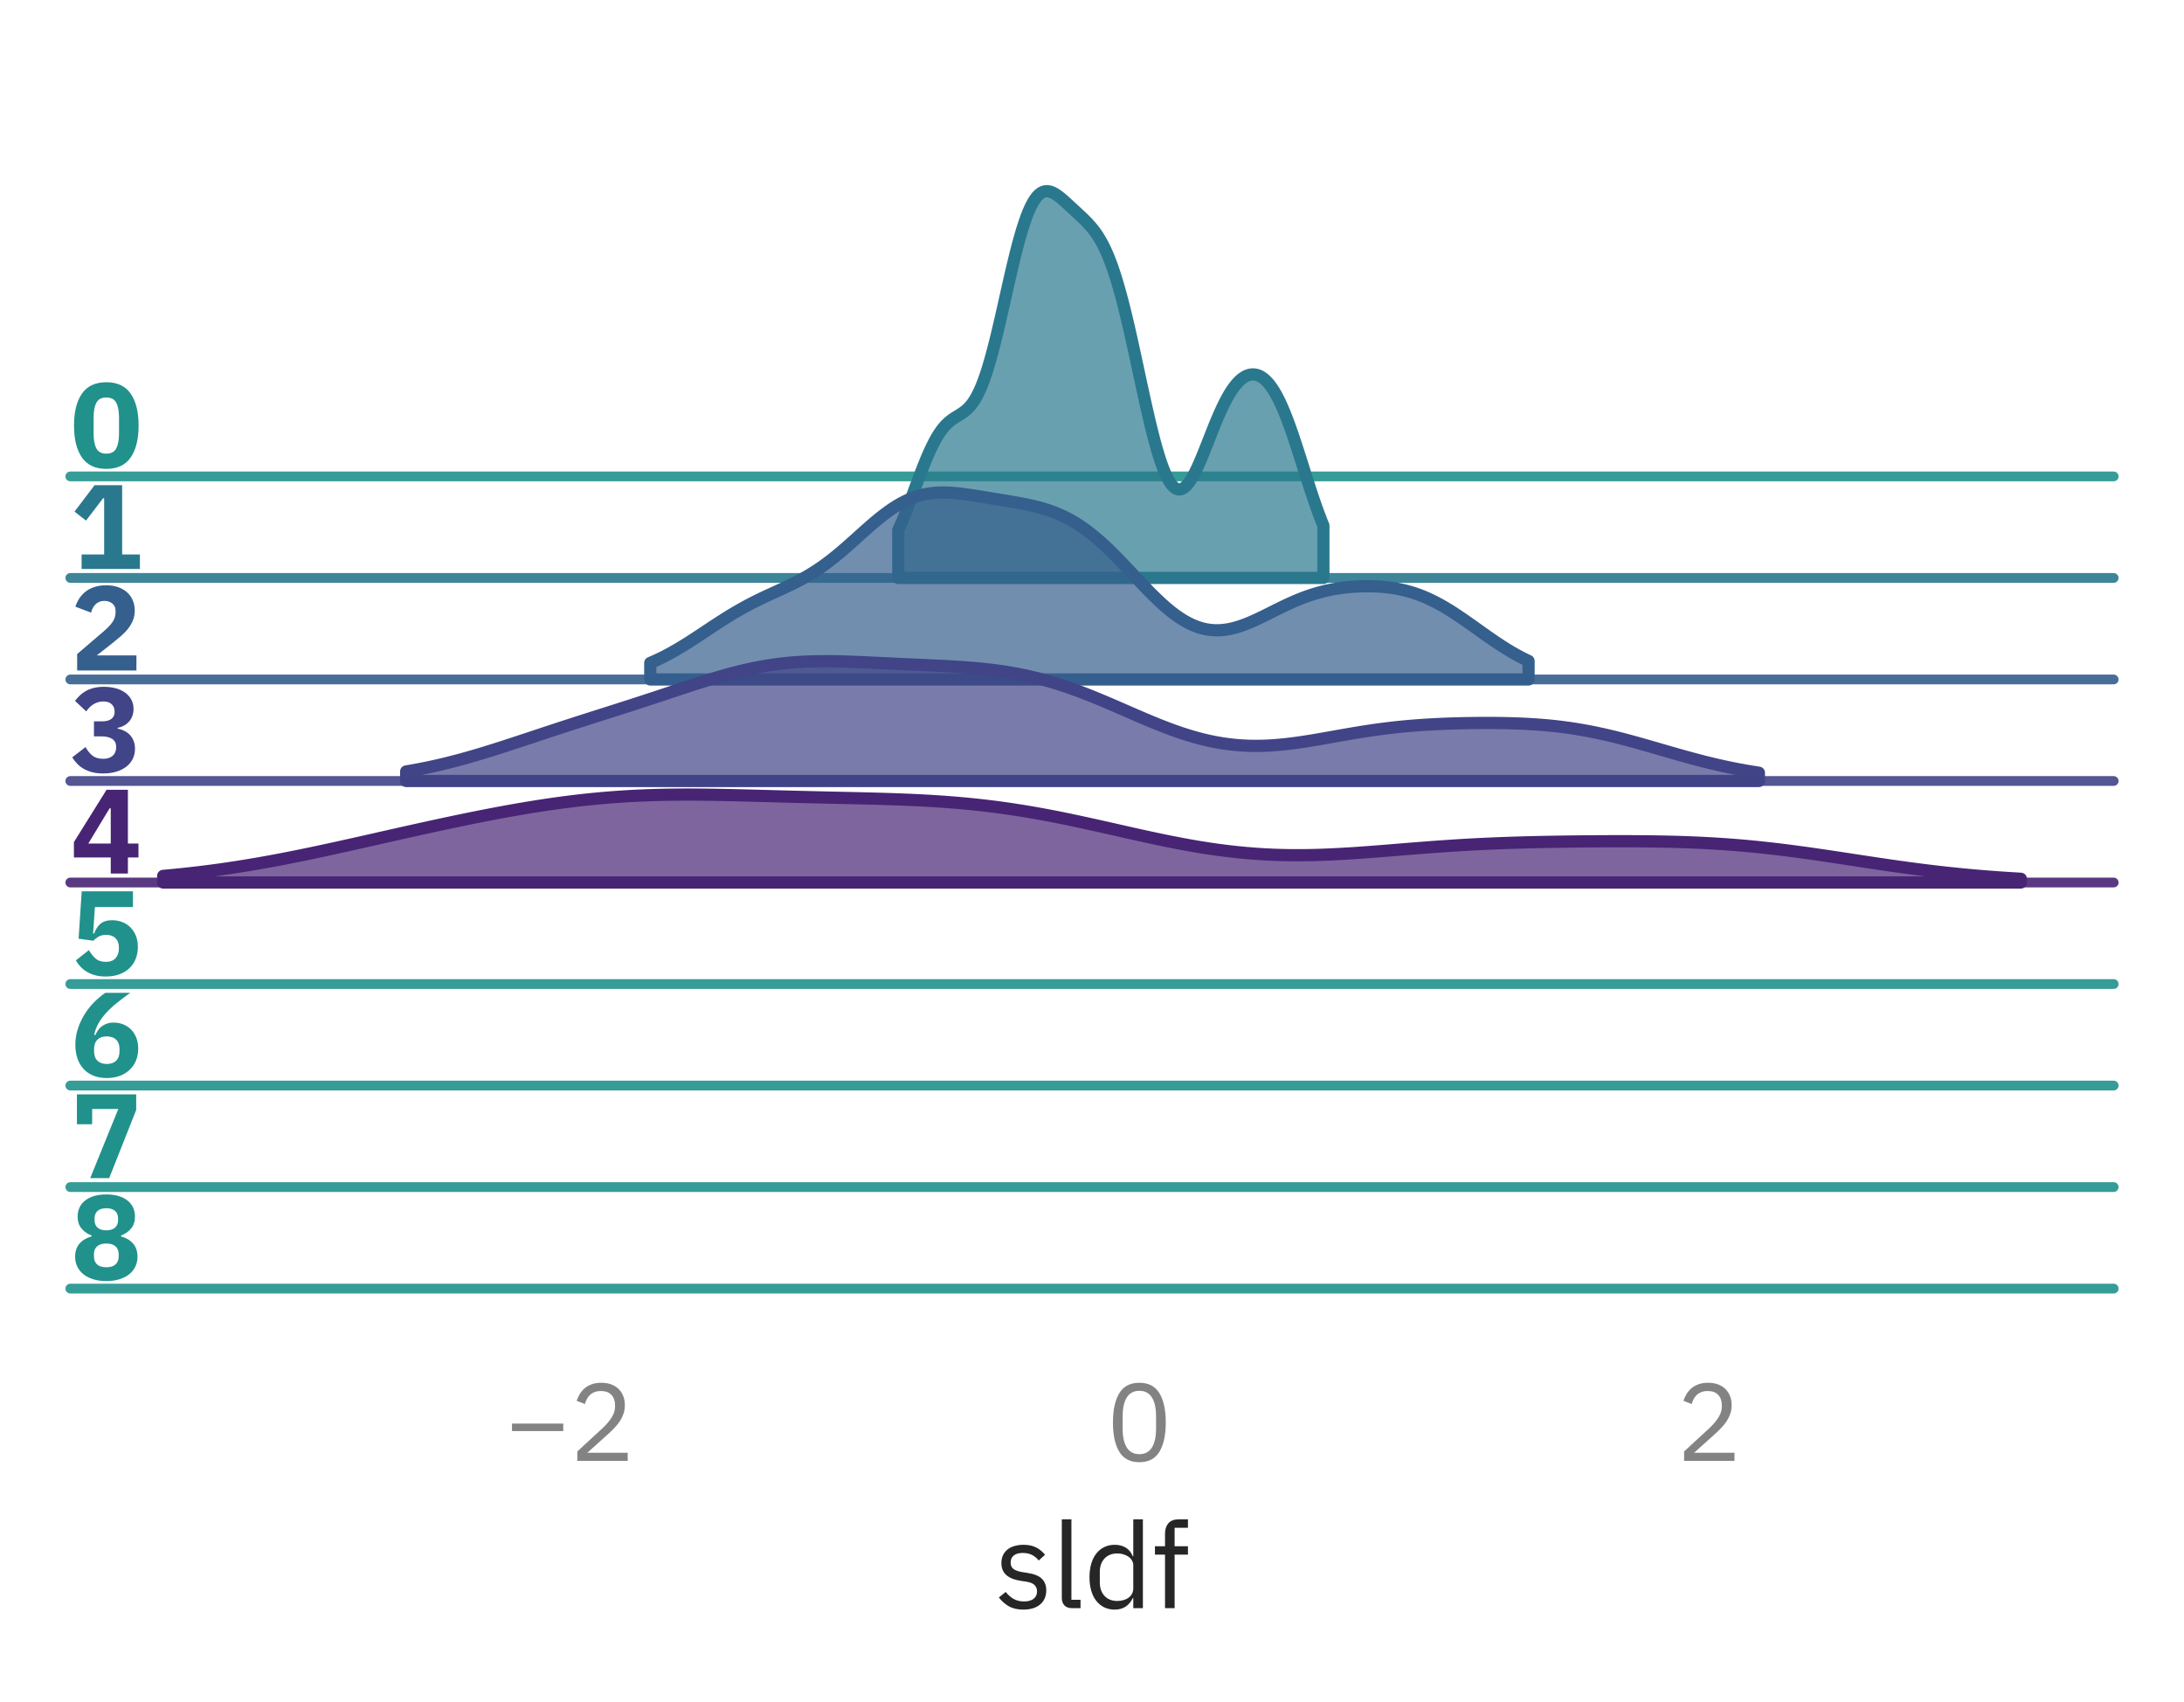 <?xml version="1.0" encoding="utf-8" standalone="no"?>
<!DOCTYPE svg PUBLIC "-//W3C//DTD SVG 1.1//EN"
  "http://www.w3.org/Graphics/SVG/1.1/DTD/svg11.dtd">
<svg xmlns:xlink="http://www.w3.org/1999/xlink" width="223.65pt" height="174.26pt" viewBox="0 0 223.65 174.26" xmlns="http://www.w3.org/2000/svg" version="1.1">
 <defs>
  <style type="text/css">*{stroke-linejoin: round; stroke-linecap: butt}</style>
 </defs>
 <g id="figure_1">
  <g id="patch_1">
   <path d="M 0 174.26 
L 223.65 174.26 
L 223.65 0 
L 0 0 
L 0 174.26 
z
" style="fill: none"/>
  </g>
  <g id="axes_1">
   <g id="patch_2">
    <path d="M 7.2 48.78 
L 216.45 48.78 
L 216.45 7.2 
L 7.2 7.2 
L 7.2 48.78 
z
" style="fill: none"/>
   </g>
   <g id="matplotlib.axis_1">
    <g id="xtick_1"/>
    <g id="xtick_2"/>
    <g id="xtick_3"/>
   </g>
   <g id="matplotlib.axis_2"/>
   <g id="line2d_1">
    <path d="M 7.2 48.78 
L 216.45 48.78 
" style="fill: none; stroke: #21918c; stroke-opacity: 0.9; stroke-linecap: round"/>
   </g>
   <g id="text_1">
    <!-- 0 -->
    <g style="fill: #21918c" transform="translate(7.2 47.862) scale(0.12 -0.12)">
     <defs>
      <path id="IBMPlexSans-Bold-30" d="M 1920 -77 
Q 1043 -77 620 531 
Q 198 1139 198 2234 
Q 198 3328 620 3936 
Q 1043 4544 1920 4544 
Q 2797 4544 3219 3936 
Q 3642 3328 3642 2234 
Q 3642 1139 3219 531 
Q 2797 -77 1920 -77 
z
M 1920 736 
Q 2304 736 2451 1017 
Q 2598 1299 2598 1811 
L 2598 2656 
Q 2598 3168 2451 3449 
Q 2304 3731 1920 3731 
Q 1536 3731 1389 3449 
Q 1242 3168 1242 2656 
L 1242 1811 
Q 1242 1299 1389 1017 
Q 1536 736 1920 736 
z
" transform="scale(0.016)"/>
     </defs>
     <use xlink:href="#IBMPlexSans-Bold-30"/>
    </g>
   </g>
  </g>
  <g id="axes_2">
   <g id="patch_3">
    <path d="M 7.2 59.175 
L 216.45 59.175 
L 216.45 17.595 
L 7.2 17.595 
L 7.2 59.175 
z
" style="fill: none"/>
   </g>
   <g id="matplotlib.axis_3">
    <g id="xtick_4"/>
    <g id="xtick_5"/>
    <g id="xtick_6"/>
   </g>
   <g id="matplotlib.axis_4"/>
   <g id="FillBetweenPolyCollection_1">
    <defs>
     <path id="mcac6cc01c8" d="M 91.987 -119.976 
L 91.987 -115.085 
L 92.205 -115.085 
L 92.424 -115.085 
L 92.643 -115.085 
L 92.862 -115.085 
L 93.08 -115.085 
L 93.299 -115.085 
L 93.518 -115.085 
L 93.737 -115.085 
L 93.955 -115.085 
L 94.174 -115.085 
L 94.393 -115.085 
L 94.612 -115.085 
L 94.83 -115.085 
L 95.049 -115.085 
L 95.268 -115.085 
L 95.487 -115.085 
L 95.706 -115.085 
L 95.924 -115.085 
L 96.143 -115.085 
L 96.362 -115.085 
L 96.581 -115.085 
L 96.799 -115.085 
L 97.018 -115.085 
L 97.237 -115.085 
L 97.456 -115.085 
L 97.674 -115.085 
L 97.893 -115.085 
L 98.112 -115.085 
L 98.331 -115.085 
L 98.549 -115.085 
L 98.768 -115.085 
L 98.987 -115.085 
L 99.206 -115.085 
L 99.424 -115.085 
L 99.643 -115.085 
L 99.862 -115.085 
L 100.081 -115.085 
L 100.3 -115.085 
L 100.518 -115.085 
L 100.737 -115.085 
L 100.956 -115.085 
L 101.175 -115.085 
L 101.393 -115.085 
L 101.612 -115.085 
L 101.831 -115.085 
L 102.05 -115.085 
L 102.268 -115.085 
L 102.487 -115.085 
L 102.706 -115.085 
L 102.925 -115.085 
L 103.143 -115.085 
L 103.362 -115.085 
L 103.581 -115.085 
L 103.8 -115.085 
L 104.018 -115.085 
L 104.237 -115.085 
L 104.456 -115.085 
L 104.675 -115.085 
L 104.894 -115.085 
L 105.112 -115.085 
L 105.331 -115.085 
L 105.55 -115.085 
L 105.769 -115.085 
L 105.987 -115.085 
L 106.206 -115.085 
L 106.425 -115.085 
L 106.644 -115.085 
L 106.862 -115.085 
L 107.081 -115.085 
L 107.3 -115.085 
L 107.519 -115.085 
L 107.737 -115.085 
L 107.956 -115.085 
L 108.175 -115.085 
L 108.394 -115.085 
L 108.612 -115.085 
L 108.831 -115.085 
L 109.05 -115.085 
L 109.269 -115.085 
L 109.488 -115.085 
L 109.706 -115.085 
L 109.925 -115.085 
L 110.144 -115.085 
L 110.363 -115.085 
L 110.581 -115.085 
L 110.8 -115.085 
L 111.019 -115.085 
L 111.238 -115.085 
L 111.456 -115.085 
L 111.675 -115.085 
L 111.894 -115.085 
L 112.113 -115.085 
L 112.331 -115.085 
L 112.55 -115.085 
L 112.769 -115.085 
L 112.988 -115.085 
L 113.206 -115.085 
L 113.425 -115.085 
L 113.644 -115.085 
L 113.863 -115.085 
L 114.081 -115.085 
L 114.3 -115.085 
L 114.519 -115.085 
L 114.738 -115.085 
L 114.957 -115.085 
L 115.175 -115.085 
L 115.394 -115.085 
L 115.613 -115.085 
L 115.832 -115.085 
L 116.05 -115.085 
L 116.269 -115.085 
L 116.488 -115.085 
L 116.707 -115.085 
L 116.925 -115.085 
L 117.144 -115.085 
L 117.363 -115.085 
L 117.582 -115.085 
L 117.8 -115.085 
L 118.019 -115.085 
L 118.238 -115.085 
L 118.457 -115.085 
L 118.675 -115.085 
L 118.894 -115.085 
L 119.113 -115.085 
L 119.332 -115.085 
L 119.551 -115.085 
L 119.769 -115.085 
L 119.988 -115.085 
L 120.207 -115.085 
L 120.426 -115.085 
L 120.644 -115.085 
L 120.863 -115.085 
L 121.082 -115.085 
L 121.301 -115.085 
L 121.519 -115.085 
L 121.738 -115.085 
L 121.957 -115.085 
L 122.176 -115.085 
L 122.394 -115.085 
L 122.613 -115.085 
L 122.832 -115.085 
L 123.051 -115.085 
L 123.269 -115.085 
L 123.488 -115.085 
L 123.707 -115.085 
L 123.926 -115.085 
L 124.145 -115.085 
L 124.363 -115.085 
L 124.582 -115.085 
L 124.801 -115.085 
L 125.02 -115.085 
L 125.238 -115.085 
L 125.457 -115.085 
L 125.676 -115.085 
L 125.895 -115.085 
L 126.113 -115.085 
L 126.332 -115.085 
L 126.551 -115.085 
L 126.77 -115.085 
L 126.988 -115.085 
L 127.207 -115.085 
L 127.426 -115.085 
L 127.645 -115.085 
L 127.863 -115.085 
L 128.082 -115.085 
L 128.301 -115.085 
L 128.52 -115.085 
L 128.739 -115.085 
L 128.957 -115.085 
L 129.176 -115.085 
L 129.395 -115.085 
L 129.614 -115.085 
L 129.832 -115.085 
L 130.051 -115.085 
L 130.27 -115.085 
L 130.489 -115.085 
L 130.707 -115.085 
L 130.926 -115.085 
L 131.145 -115.085 
L 131.364 -115.085 
L 131.582 -115.085 
L 131.801 -115.085 
L 132.02 -115.085 
L 132.239 -115.085 
L 132.457 -115.085 
L 132.676 -115.085 
L 132.895 -115.085 
L 133.114 -115.085 
L 133.333 -115.085 
L 133.551 -115.085 
L 133.77 -115.085 
L 133.989 -115.085 
L 134.208 -115.085 
L 134.426 -115.085 
L 134.645 -115.085 
L 134.864 -115.085 
L 135.083 -115.085 
L 135.301 -115.085 
L 135.52 -115.085 
L 135.52 -120.439 
L 135.52 -120.439 
L 135.301 -120.983 
L 135.083 -121.554 
L 134.864 -122.152 
L 134.645 -122.773 
L 134.426 -123.416 
L 134.208 -124.076 
L 133.989 -124.75 
L 133.77 -125.435 
L 133.551 -126.125 
L 133.333 -126.818 
L 133.114 -127.508 
L 132.895 -128.191 
L 132.676 -128.863 
L 132.457 -129.519 
L 132.239 -130.156 
L 132.02 -130.77 
L 131.801 -131.356 
L 131.582 -131.914 
L 131.364 -132.439 
L 131.145 -132.93 
L 130.926 -133.385 
L 130.707 -133.802 
L 130.489 -134.182 
L 130.27 -134.523 
L 130.051 -134.826 
L 129.832 -135.09 
L 129.614 -135.317 
L 129.395 -135.507 
L 129.176 -135.66 
L 128.957 -135.778 
L 128.739 -135.861 
L 128.52 -135.911 
L 128.301 -135.926 
L 128.082 -135.908 
L 127.863 -135.858 
L 127.645 -135.775 
L 127.426 -135.659 
L 127.207 -135.511 
L 126.988 -135.329 
L 126.77 -135.114 
L 126.551 -134.866 
L 126.332 -134.584 
L 126.113 -134.269 
L 125.895 -133.922 
L 125.676 -133.542 
L 125.457 -133.131 
L 125.238 -132.691 
L 125.02 -132.224 
L 124.801 -131.732 
L 124.582 -131.219 
L 124.363 -130.687 
L 124.145 -130.143 
L 123.926 -129.589 
L 123.707 -129.031 
L 123.488 -128.476 
L 123.269 -127.928 
L 123.051 -127.393 
L 122.832 -126.879 
L 122.613 -126.391 
L 122.394 -125.936 
L 122.176 -125.519 
L 121.957 -125.148 
L 121.738 -124.827 
L 121.519 -124.562 
L 121.301 -124.358 
L 121.082 -124.219 
L 120.863 -124.149 
L 120.644 -124.152 
L 120.426 -124.229 
L 120.207 -124.382 
L 119.988 -124.612 
L 119.769 -124.92 
L 119.551 -125.305 
L 119.332 -125.765 
L 119.113 -126.299 
L 118.894 -126.903 
L 118.675 -127.573 
L 118.457 -128.306 
L 118.238 -129.096 
L 118.019 -129.938 
L 117.8 -130.826 
L 117.582 -131.753 
L 117.363 -132.712 
L 117.144 -133.697 
L 116.925 -134.7 
L 116.707 -135.713 
L 116.488 -136.73 
L 116.269 -137.744 
L 116.05 -138.747 
L 115.832 -139.733 
L 115.613 -140.697 
L 115.394 -141.631 
L 115.175 -142.532 
L 114.957 -143.396 
L 114.738 -144.218 
L 114.519 -144.995 
L 114.3 -145.726 
L 114.081 -146.41 
L 113.863 -147.045 
L 113.644 -147.632 
L 113.425 -148.172 
L 113.206 -148.667 
L 112.988 -149.119 
L 112.769 -149.53 
L 112.55 -149.903 
L 112.331 -150.243 
L 112.113 -150.553 
L 111.894 -150.837 
L 111.675 -151.099 
L 111.456 -151.343 
L 111.238 -151.573 
L 111.019 -151.791 
L 110.8 -152.002 
L 110.581 -152.208 
L 110.363 -152.411 
L 110.144 -152.614 
L 109.925 -152.816 
L 109.706 -153.018 
L 109.488 -153.22 
L 109.269 -153.422 
L 109.05 -153.62 
L 108.831 -153.813 
L 108.612 -153.997 
L 108.394 -154.169 
L 108.175 -154.325 
L 107.956 -154.459 
L 107.737 -154.568 
L 107.519 -154.645 
L 107.3 -154.685 
L 107.081 -154.683 
L 106.862 -154.633 
L 106.644 -154.532 
L 106.425 -154.373 
L 106.206 -154.153 
L 105.987 -153.87 
L 105.769 -153.52 
L 105.55 -153.102 
L 105.331 -152.615 
L 105.112 -152.061 
L 104.894 -151.44 
L 104.675 -150.756 
L 104.456 -150.013 
L 104.237 -149.214 
L 104.018 -148.368 
L 103.8 -147.479 
L 103.581 -146.556 
L 103.362 -145.607 
L 103.143 -144.641 
L 102.925 -143.667 
L 102.706 -142.693 
L 102.487 -141.73 
L 102.268 -140.786 
L 102.05 -139.869 
L 101.831 -138.987 
L 101.612 -138.146 
L 101.393 -137.354 
L 101.175 -136.614 
L 100.956 -135.93 
L 100.737 -135.305 
L 100.518 -134.741 
L 100.3 -134.236 
L 100.081 -133.79 
L 99.862 -133.4 
L 99.643 -133.063 
L 99.424 -132.773 
L 99.206 -132.527 
L 98.987 -132.316 
L 98.768 -132.136 
L 98.549 -131.978 
L 98.331 -131.835 
L 98.112 -131.7 
L 97.893 -131.567 
L 97.674 -131.427 
L 97.456 -131.274 
L 97.237 -131.104 
L 97.018 -130.91 
L 96.799 -130.689 
L 96.581 -130.437 
L 96.362 -130.151 
L 96.143 -129.831 
L 95.924 -129.475 
L 95.706 -129.083 
L 95.487 -128.658 
L 95.268 -128.199 
L 95.049 -127.711 
L 94.83 -127.197 
L 94.612 -126.659 
L 94.393 -126.103 
L 94.174 -125.532 
L 93.955 -124.951 
L 93.737 -124.365 
L 93.518 -123.778 
L 93.299 -123.194 
L 93.08 -122.618 
L 92.862 -122.054 
L 92.643 -121.504 
L 92.424 -120.973 
L 92.205 -120.463 
L 91.987 -119.976 
z
" style="stroke: #2a788e; stroke-width: 1.25"/>
    </defs>
    <g>
     <use xlink:href="#mcac6cc01c8" x="0" y="174.26" style="fill: #2a788e; fill-opacity: 0.7; stroke: #2a788e; stroke-width: 1.25"/>
    </g>
   </g>
   <g id="line2d_2">
    <path d="M 7.2 59.175 
L 216.45 59.175 
" style="fill: none; stroke: #2a788e; stroke-opacity: 0.9; stroke-linecap: round"/>
   </g>
   <g id="text_2">
    <!-- 1 -->
    <g style="fill: #2a788e" transform="translate(7.2 58.257) scale(0.12 -0.12)">
     <defs>
      <path id="IBMPlexSans-Bold-31" d="M 602 0 
L 602 774 
L 1805 774 
L 1805 3770 
L 1747 3770 
L 838 2579 
L 224 3059 
L 1293 4467 
L 2765 4467 
L 2765 774 
L 3712 774 
L 3712 0 
L 602 0 
z
" transform="scale(0.016)"/>
     </defs>
     <use xlink:href="#IBMPlexSans-Bold-31"/>
    </g>
   </g>
  </g>
  <g id="axes_3">
   <g id="patch_4">
    <path d="M 7.2 69.57 
L 216.45 69.57 
L 216.45 27.99 
L 7.2 27.99 
L 7.2 69.57 
z
" style="fill: none"/>
   </g>
   <g id="matplotlib.axis_5">
    <g id="xtick_7"/>
    <g id="xtick_8"/>
    <g id="xtick_9"/>
   </g>
   <g id="matplotlib.axis_6"/>
   <g id="FillBetweenPolyCollection_2">
    <defs>
     <path id="ma1d6665d9a" d="M 66.59 -106.382 
L 66.59 -104.69 
L 67.042 -104.69 
L 67.494 -104.69 
L 67.946 -104.69 
L 68.398 -104.69 
L 68.85 -104.69 
L 69.302 -104.69 
L 69.754 -104.69 
L 70.206 -104.69 
L 70.658 -104.69 
L 71.11 -104.69 
L 71.562 -104.69 
L 72.014 -104.69 
L 72.465 -104.69 
L 72.917 -104.69 
L 73.369 -104.69 
L 73.821 -104.69 
L 74.273 -104.69 
L 74.725 -104.69 
L 75.177 -104.69 
L 75.629 -104.69 
L 76.081 -104.69 
L 76.533 -104.69 
L 76.985 -104.69 
L 77.437 -104.69 
L 77.889 -104.69 
L 78.341 -104.69 
L 78.793 -104.69 
L 79.245 -104.69 
L 79.697 -104.69 
L 80.149 -104.69 
L 80.601 -104.69 
L 81.053 -104.69 
L 81.505 -104.69 
L 81.957 -104.69 
L 82.409 -104.69 
L 82.861 -104.69 
L 83.312 -104.69 
L 83.764 -104.69 
L 84.216 -104.69 
L 84.668 -104.69 
L 85.12 -104.69 
L 85.572 -104.69 
L 86.024 -104.69 
L 86.476 -104.69 
L 86.928 -104.69 
L 87.38 -104.69 
L 87.832 -104.69 
L 88.284 -104.69 
L 88.736 -104.69 
L 89.188 -104.69 
L 89.64 -104.69 
L 90.092 -104.69 
L 90.544 -104.69 
L 90.996 -104.69 
L 91.448 -104.69 
L 91.9 -104.69 
L 92.352 -104.69 
L 92.804 -104.69 
L 93.256 -104.69 
L 93.707 -104.69 
L 94.159 -104.69 
L 94.611 -104.69 
L 95.063 -104.69 
L 95.515 -104.69 
L 95.967 -104.69 
L 96.419 -104.69 
L 96.871 -104.69 
L 97.323 -104.69 
L 97.775 -104.69 
L 98.227 -104.69 
L 98.679 -104.69 
L 99.131 -104.69 
L 99.583 -104.69 
L 100.035 -104.69 
L 100.487 -104.69 
L 100.939 -104.69 
L 101.391 -104.69 
L 101.843 -104.69 
L 102.295 -104.69 
L 102.747 -104.69 
L 103.199 -104.69 
L 103.651 -104.69 
L 104.102 -104.69 
L 104.554 -104.69 
L 105.006 -104.69 
L 105.458 -104.69 
L 105.91 -104.69 
L 106.362 -104.69 
L 106.814 -104.69 
L 107.266 -104.69 
L 107.718 -104.69 
L 108.17 -104.69 
L 108.622 -104.69 
L 109.074 -104.69 
L 109.526 -104.69 
L 109.978 -104.69 
L 110.43 -104.69 
L 110.882 -104.69 
L 111.334 -104.69 
L 111.786 -104.69 
L 112.238 -104.69 
L 112.69 -104.69 
L 113.142 -104.69 
L 113.594 -104.69 
L 114.046 -104.69 
L 114.498 -104.69 
L 114.949 -104.69 
L 115.401 -104.69 
L 115.853 -104.69 
L 116.305 -104.69 
L 116.757 -104.69 
L 117.209 -104.69 
L 117.661 -104.69 
L 118.113 -104.69 
L 118.565 -104.69 
L 119.017 -104.69 
L 119.469 -104.69 
L 119.921 -104.69 
L 120.373 -104.69 
L 120.825 -104.69 
L 121.277 -104.69 
L 121.729 -104.69 
L 122.181 -104.69 
L 122.633 -104.69 
L 123.085 -104.69 
L 123.537 -104.69 
L 123.989 -104.69 
L 124.441 -104.69 
L 124.893 -104.69 
L 125.344 -104.69 
L 125.796 -104.69 
L 126.248 -104.69 
L 126.7 -104.69 
L 127.152 -104.69 
L 127.604 -104.69 
L 128.056 -104.69 
L 128.508 -104.69 
L 128.96 -104.69 
L 129.412 -104.69 
L 129.864 -104.69 
L 130.316 -104.69 
L 130.768 -104.69 
L 131.22 -104.69 
L 131.672 -104.69 
L 132.124 -104.69 
L 132.576 -104.69 
L 133.028 -104.69 
L 133.48 -104.69 
L 133.932 -104.69 
L 134.384 -104.69 
L 134.836 -104.69 
L 135.288 -104.69 
L 135.74 -104.69 
L 136.191 -104.69 
L 136.643 -104.69 
L 137.095 -104.69 
L 137.547 -104.69 
L 137.999 -104.69 
L 138.451 -104.69 
L 138.903 -104.69 
L 139.355 -104.69 
L 139.807 -104.69 
L 140.259 -104.69 
L 140.711 -104.69 
L 141.163 -104.69 
L 141.615 -104.69 
L 142.067 -104.69 
L 142.519 -104.69 
L 142.971 -104.69 
L 143.423 -104.69 
L 143.875 -104.69 
L 144.327 -104.69 
L 144.779 -104.69 
L 145.231 -104.69 
L 145.683 -104.69 
L 146.135 -104.69 
L 146.586 -104.69 
L 147.038 -104.69 
L 147.49 -104.69 
L 147.942 -104.69 
L 148.394 -104.69 
L 148.846 -104.69 
L 149.298 -104.69 
L 149.75 -104.69 
L 150.202 -104.69 
L 150.654 -104.69 
L 151.106 -104.69 
L 151.558 -104.69 
L 152.01 -104.69 
L 152.462 -104.69 
L 152.914 -104.69 
L 153.366 -104.69 
L 153.818 -104.69 
L 154.27 -104.69 
L 154.722 -104.69 
L 155.174 -104.69 
L 155.626 -104.69 
L 156.078 -104.69 
L 156.53 -104.69 
L 156.53 -106.582 
L 156.53 -106.582 
L 156.078 -106.8 
L 155.626 -107.032 
L 155.174 -107.279 
L 154.722 -107.539 
L 154.27 -107.812 
L 153.818 -108.097 
L 153.366 -108.393 
L 152.914 -108.698 
L 152.462 -109.01 
L 152.01 -109.327 
L 151.558 -109.648 
L 151.106 -109.97 
L 150.654 -110.292 
L 150.202 -110.61 
L 149.75 -110.924 
L 149.298 -111.23 
L 148.846 -111.527 
L 148.394 -111.813 
L 147.942 -112.086 
L 147.49 -112.345 
L 147.038 -112.588 
L 146.586 -112.814 
L 146.135 -113.024 
L 145.683 -113.215 
L 145.231 -113.388 
L 144.779 -113.544 
L 144.327 -113.681 
L 143.875 -113.802 
L 143.423 -113.906 
L 142.971 -113.994 
L 142.519 -114.067 
L 142.067 -114.126 
L 141.615 -114.172 
L 141.163 -114.205 
L 140.711 -114.227 
L 140.259 -114.237 
L 139.807 -114.237 
L 139.355 -114.227 
L 138.903 -114.206 
L 138.451 -114.176 
L 137.999 -114.135 
L 137.547 -114.083 
L 137.095 -114.021 
L 136.643 -113.947 
L 136.191 -113.861 
L 135.74 -113.762 
L 135.288 -113.651 
L 134.836 -113.526 
L 134.384 -113.388 
L 133.932 -113.237 
L 133.48 -113.072 
L 133.028 -112.895 
L 132.576 -112.706 
L 132.124 -112.506 
L 131.672 -112.297 
L 131.22 -112.08 
L 130.768 -111.858 
L 130.316 -111.632 
L 129.864 -111.406 
L 129.412 -111.182 
L 128.96 -110.963 
L 128.508 -110.752 
L 128.056 -110.553 
L 127.604 -110.368 
L 127.152 -110.201 
L 126.7 -110.054 
L 126.248 -109.931 
L 125.796 -109.835 
L 125.344 -109.767 
L 124.893 -109.73 
L 124.441 -109.727 
L 123.989 -109.757 
L 123.537 -109.824 
L 123.085 -109.927 
L 122.633 -110.066 
L 122.181 -110.243 
L 121.729 -110.455 
L 121.277 -110.703 
L 120.825 -110.985 
L 120.373 -111.299 
L 119.921 -111.643 
L 119.469 -112.015 
L 119.017 -112.412 
L 118.565 -112.832 
L 118.113 -113.27 
L 117.661 -113.724 
L 117.209 -114.191 
L 116.757 -114.667 
L 116.305 -115.148 
L 115.853 -115.631 
L 115.401 -116.112 
L 114.949 -116.589 
L 114.498 -117.058 
L 114.046 -117.516 
L 113.594 -117.961 
L 113.142 -118.39 
L 112.69 -118.802 
L 112.238 -119.193 
L 111.786 -119.565 
L 111.334 -119.914 
L 110.882 -120.24 
L 110.43 -120.543 
L 109.978 -120.824 
L 109.526 -121.081 
L 109.074 -121.316 
L 108.622 -121.529 
L 108.17 -121.723 
L 107.718 -121.897 
L 107.266 -122.053 
L 106.814 -122.194 
L 106.362 -122.32 
L 105.91 -122.434 
L 105.458 -122.538 
L 105.006 -122.632 
L 104.554 -122.72 
L 104.102 -122.802 
L 103.651 -122.881 
L 103.199 -122.957 
L 102.747 -123.032 
L 102.295 -123.106 
L 101.843 -123.18 
L 101.391 -123.254 
L 100.939 -123.328 
L 100.487 -123.402 
L 100.035 -123.476 
L 99.583 -123.547 
L 99.131 -123.614 
L 98.679 -123.676 
L 98.227 -123.732 
L 97.775 -123.777 
L 97.323 -123.811 
L 96.871 -123.831 
L 96.419 -123.834 
L 95.967 -123.818 
L 95.515 -123.781 
L 95.063 -123.72 
L 94.611 -123.633 
L 94.159 -123.52 
L 93.707 -123.378 
L 93.256 -123.207 
L 92.804 -123.006 
L 92.352 -122.777 
L 91.9 -122.519 
L 91.448 -122.234 
L 90.996 -121.923 
L 90.544 -121.59 
L 90.092 -121.236 
L 89.64 -120.864 
L 89.188 -120.478 
L 88.736 -120.082 
L 88.284 -119.679 
L 87.832 -119.272 
L 87.38 -118.866 
L 86.928 -118.463 
L 86.476 -118.067 
L 86.024 -117.681 
L 85.572 -117.307 
L 85.12 -116.947 
L 84.668 -116.602 
L 84.216 -116.274 
L 83.764 -115.963 
L 83.312 -115.67 
L 82.861 -115.392 
L 82.409 -115.13 
L 81.957 -114.882 
L 81.505 -114.647 
L 81.053 -114.422 
L 80.601 -114.205 
L 80.149 -113.994 
L 79.697 -113.787 
L 79.245 -113.581 
L 78.793 -113.374 
L 78.341 -113.164 
L 77.889 -112.949 
L 77.437 -112.728 
L 76.985 -112.5 
L 76.533 -112.262 
L 76.081 -112.016 
L 75.629 -111.761 
L 75.177 -111.497 
L 74.725 -111.224 
L 74.273 -110.943 
L 73.821 -110.655 
L 73.369 -110.363 
L 72.917 -110.066 
L 72.465 -109.767 
L 72.014 -109.467 
L 71.562 -109.168 
L 71.11 -108.872 
L 70.658 -108.58 
L 70.206 -108.295 
L 69.754 -108.017 
L 69.302 -107.749 
L 68.85 -107.49 
L 68.398 -107.243 
L 67.946 -107.008 
L 67.494 -106.786 
L 67.042 -106.578 
L 66.59 -106.382 
z
" style="stroke: #355f8d; stroke-width: 1.25"/>
    </defs>
    <g>
     <use xlink:href="#ma1d6665d9a" x="0" y="174.26" style="fill: #355f8d; fill-opacity: 0.7; stroke: #355f8d; stroke-width: 1.25"/>
    </g>
   </g>
   <g id="line2d_3">
    <path d="M 7.2 69.57 
L 216.45 69.57 
" style="fill: none; stroke: #355f8d; stroke-opacity: 0.9; stroke-linecap: round"/>
   </g>
   <g id="text_3">
    <!-- 2 -->
    <g style="fill: #355f8d" transform="translate(7.2 68.652) scale(0.12 -0.12)">
     <defs>
      <path id="IBMPlexSans-Bold-32" d="M 3526 0 
L 365 0 
L 365 877 
L 1741 2054 
Q 1926 2214 2054 2345 
Q 2182 2477 2262 2601 
Q 2342 2726 2377 2848 
Q 2413 2970 2413 3110 
L 2413 3200 
Q 2413 3328 2361 3424 
Q 2310 3520 2227 3584 
Q 2144 3648 2038 3680 
Q 1933 3712 1824 3712 
Q 1664 3712 1545 3661 
Q 1427 3610 1340 3523 
Q 1254 3437 1196 3325 
Q 1139 3213 1107 3085 
L 269 3405 
Q 346 3635 480 3843 
Q 614 4051 816 4208 
Q 1018 4365 1293 4454 
Q 1568 4544 1914 4544 
Q 2278 4544 2560 4441 
Q 2842 4339 3037 4160 
Q 3232 3981 3334 3734 
Q 3437 3488 3437 3200 
Q 3437 2912 3341 2675 
Q 3245 2438 3081 2230 
Q 2918 2022 2700 1836 
Q 2483 1651 2246 1459 
L 1414 806 
L 3526 806 
L 3526 0 
z
" transform="scale(0.016)"/>
     </defs>
     <use xlink:href="#IBMPlexSans-Bold-32"/>
    </g>
   </g>
  </g>
  <g id="axes_4">
   <g id="patch_5">
    <path d="M 7.2 79.965 
L 216.45 79.965 
L 216.45 38.385 
L 7.2 38.385 
L 7.2 79.965 
z
" style="fill: none"/>
   </g>
   <g id="matplotlib.axis_7">
    <g id="xtick_10"/>
    <g id="xtick_11"/>
    <g id="xtick_12"/>
   </g>
   <g id="matplotlib.axis_8"/>
   <g id="FillBetweenPolyCollection_3">
    <defs>
     <path id="m0b0105d6aa" d="M 41.595 -95.27 
L 41.595 -94.295 
L 42.291 -94.295 
L 42.987 -94.295 
L 43.683 -94.295 
L 44.38 -94.295 
L 45.076 -94.295 
L 45.772 -94.295 
L 46.468 -94.295 
L 47.164 -94.295 
L 47.86 -94.295 
L 48.556 -94.295 
L 49.252 -94.295 
L 49.948 -94.295 
L 50.644 -94.295 
L 51.34 -94.295 
L 52.036 -94.295 
L 52.733 -94.295 
L 53.429 -94.295 
L 54.125 -94.295 
L 54.821 -94.295 
L 55.517 -94.295 
L 56.213 -94.295 
L 56.909 -94.295 
L 57.605 -94.295 
L 58.301 -94.295 
L 58.997 -94.295 
L 59.693 -94.295 
L 60.39 -94.295 
L 61.086 -94.295 
L 61.782 -94.295 
L 62.478 -94.295 
L 63.174 -94.295 
L 63.87 -94.295 
L 64.566 -94.295 
L 65.262 -94.295 
L 65.958 -94.295 
L 66.654 -94.295 
L 67.35 -94.295 
L 68.047 -94.295 
L 68.743 -94.295 
L 69.439 -94.295 
L 70.135 -94.295 
L 70.831 -94.295 
L 71.527 -94.295 
L 72.223 -94.295 
L 72.919 -94.295 
L 73.615 -94.295 
L 74.311 -94.295 
L 75.007 -94.295 
L 75.703 -94.295 
L 76.4 -94.295 
L 77.096 -94.295 
L 77.792 -94.295 
L 78.488 -94.295 
L 79.184 -94.295 
L 79.88 -94.295 
L 80.576 -94.295 
L 81.272 -94.295 
L 81.968 -94.295 
L 82.664 -94.295 
L 83.36 -94.295 
L 84.057 -94.295 
L 84.753 -94.295 
L 85.449 -94.295 
L 86.145 -94.295 
L 86.841 -94.295 
L 87.537 -94.295 
L 88.233 -94.295 
L 88.929 -94.295 
L 89.625 -94.295 
L 90.321 -94.295 
L 91.017 -94.295 
L 91.714 -94.295 
L 92.41 -94.295 
L 93.106 -94.295 
L 93.802 -94.295 
L 94.498 -94.295 
L 95.194 -94.295 
L 95.89 -94.295 
L 96.586 -94.295 
L 97.282 -94.295 
L 97.978 -94.295 
L 98.674 -94.295 
L 99.37 -94.295 
L 100.067 -94.295 
L 100.763 -94.295 
L 101.459 -94.295 
L 102.155 -94.295 
L 102.851 -94.295 
L 103.547 -94.295 
L 104.243 -94.295 
L 104.939 -94.295 
L 105.635 -94.295 
L 106.331 -94.295 
L 107.027 -94.295 
L 107.724 -94.295 
L 108.42 -94.295 
L 109.116 -94.295 
L 109.812 -94.295 
L 110.508 -94.295 
L 111.204 -94.295 
L 111.9 -94.295 
L 112.596 -94.295 
L 113.292 -94.295 
L 113.988 -94.295 
L 114.684 -94.295 
L 115.381 -94.295 
L 116.077 -94.295 
L 116.773 -94.295 
L 117.469 -94.295 
L 118.165 -94.295 
L 118.861 -94.295 
L 119.557 -94.295 
L 120.253 -94.295 
L 120.949 -94.295 
L 121.645 -94.295 
L 122.341 -94.295 
L 123.037 -94.295 
L 123.734 -94.295 
L 124.43 -94.295 
L 125.126 -94.295 
L 125.822 -94.295 
L 126.518 -94.295 
L 127.214 -94.295 
L 127.91 -94.295 
L 128.606 -94.295 
L 129.302 -94.295 
L 129.998 -94.295 
L 130.694 -94.295 
L 131.391 -94.295 
L 132.087 -94.295 
L 132.783 -94.295 
L 133.479 -94.295 
L 134.175 -94.295 
L 134.871 -94.295 
L 135.567 -94.295 
L 136.263 -94.295 
L 136.959 -94.295 
L 137.655 -94.295 
L 138.351 -94.295 
L 139.048 -94.295 
L 139.744 -94.295 
L 140.44 -94.295 
L 141.136 -94.295 
L 141.832 -94.295 
L 142.528 -94.295 
L 143.224 -94.295 
L 143.92 -94.295 
L 144.616 -94.295 
L 145.312 -94.295 
L 146.008 -94.295 
L 146.704 -94.295 
L 147.401 -94.295 
L 148.097 -94.295 
L 148.793 -94.295 
L 149.489 -94.295 
L 150.185 -94.295 
L 150.881 -94.295 
L 151.577 -94.295 
L 152.273 -94.295 
L 152.969 -94.295 
L 153.665 -94.295 
L 154.361 -94.295 
L 155.058 -94.295 
L 155.754 -94.295 
L 156.45 -94.295 
L 157.146 -94.295 
L 157.842 -94.295 
L 158.538 -94.295 
L 159.234 -94.295 
L 159.93 -94.295 
L 160.626 -94.295 
L 161.322 -94.295 
L 162.018 -94.295 
L 162.715 -94.295 
L 163.411 -94.295 
L 164.107 -94.295 
L 164.803 -94.295 
L 165.499 -94.295 
L 166.195 -94.295 
L 166.891 -94.295 
L 167.587 -94.295 
L 168.283 -94.295 
L 168.979 -94.295 
L 169.675 -94.295 
L 170.371 -94.295 
L 171.068 -94.295 
L 171.764 -94.295 
L 172.46 -94.295 
L 173.156 -94.295 
L 173.852 -94.295 
L 174.548 -94.295 
L 175.244 -94.295 
L 175.94 -94.295 
L 176.636 -94.295 
L 177.332 -94.295 
L 178.028 -94.295 
L 178.725 -94.295 
L 179.421 -94.295 
L 180.117 -94.295 
L 180.117 -95.141 
L 180.117 -95.141 
L 179.421 -95.25 
L 178.725 -95.368 
L 178.028 -95.496 
L 177.332 -95.633 
L 176.636 -95.779 
L 175.94 -95.934 
L 175.244 -96.098 
L 174.548 -96.27 
L 173.852 -96.45 
L 173.156 -96.636 
L 172.46 -96.827 
L 171.764 -97.023 
L 171.068 -97.222 
L 170.371 -97.423 
L 169.675 -97.625 
L 168.979 -97.827 
L 168.283 -98.026 
L 167.587 -98.222 
L 166.891 -98.413 
L 166.195 -98.597 
L 165.499 -98.775 
L 164.803 -98.944 
L 164.107 -99.103 
L 163.411 -99.253 
L 162.715 -99.391 
L 162.018 -99.519 
L 161.322 -99.634 
L 160.626 -99.739 
L 159.93 -99.831 
L 159.234 -99.913 
L 158.538 -99.984 
L 157.842 -100.044 
L 157.146 -100.094 
L 156.45 -100.136 
L 155.754 -100.17 
L 155.058 -100.196 
L 154.361 -100.215 
L 153.665 -100.228 
L 152.969 -100.235 
L 152.273 -100.238 
L 151.577 -100.236 
L 150.881 -100.229 
L 150.185 -100.219 
L 149.489 -100.204 
L 148.793 -100.185 
L 148.097 -100.161 
L 147.401 -100.132 
L 146.704 -100.097 
L 146.008 -100.057 
L 145.312 -100.01 
L 144.616 -99.957 
L 143.92 -99.896 
L 143.224 -99.828 
L 142.528 -99.752 
L 141.832 -99.668 
L 141.136 -99.577 
L 140.44 -99.478 
L 139.744 -99.373 
L 139.048 -99.262 
L 138.351 -99.145 
L 137.655 -99.025 
L 136.959 -98.902 
L 136.263 -98.778 
L 135.567 -98.655 
L 134.871 -98.534 
L 134.175 -98.418 
L 133.479 -98.309 
L 132.783 -98.207 
L 132.087 -98.117 
L 131.391 -98.039 
L 130.694 -97.976 
L 129.998 -97.928 
L 129.302 -97.899 
L 128.606 -97.889 
L 127.91 -97.899 
L 127.214 -97.931 
L 126.518 -97.984 
L 125.822 -98.061 
L 125.126 -98.16 
L 124.43 -98.282 
L 123.734 -98.427 
L 123.037 -98.593 
L 122.341 -98.779 
L 121.645 -98.986 
L 120.949 -99.21 
L 120.253 -99.452 
L 119.557 -99.708 
L 118.861 -99.977 
L 118.165 -100.258 
L 117.469 -100.547 
L 116.773 -100.843 
L 116.077 -101.144 
L 115.381 -101.448 
L 114.684 -101.751 
L 113.988 -102.053 
L 113.292 -102.351 
L 112.596 -102.644 
L 111.9 -102.929 
L 111.204 -103.205 
L 110.508 -103.471 
L 109.812 -103.726 
L 109.116 -103.968 
L 108.42 -104.196 
L 107.724 -104.41 
L 107.027 -104.61 
L 106.331 -104.794 
L 105.635 -104.964 
L 104.939 -105.119 
L 104.243 -105.26 
L 103.547 -105.386 
L 102.851 -105.499 
L 102.155 -105.6 
L 101.459 -105.689 
L 100.763 -105.767 
L 100.067 -105.835 
L 99.37 -105.895 
L 98.674 -105.948 
L 97.978 -105.994 
L 97.282 -106.035 
L 96.586 -106.073 
L 95.89 -106.107 
L 95.194 -106.14 
L 94.498 -106.171 
L 93.802 -106.202 
L 93.106 -106.234 
L 92.41 -106.265 
L 91.714 -106.298 
L 91.017 -106.331 
L 90.321 -106.365 
L 89.625 -106.398 
L 88.929 -106.431 
L 88.233 -106.463 
L 87.537 -106.492 
L 86.841 -106.518 
L 86.145 -106.539 
L 85.449 -106.554 
L 84.753 -106.561 
L 84.057 -106.56 
L 83.36 -106.549 
L 82.664 -106.526 
L 81.968 -106.491 
L 81.272 -106.443 
L 80.576 -106.381 
L 79.88 -106.303 
L 79.184 -106.211 
L 78.488 -106.103 
L 77.792 -105.98 
L 77.096 -105.843 
L 76.4 -105.691 
L 75.703 -105.526 
L 75.007 -105.348 
L 74.311 -105.159 
L 73.615 -104.961 
L 72.919 -104.753 
L 72.223 -104.539 
L 71.527 -104.319 
L 70.831 -104.094 
L 70.135 -103.866 
L 69.439 -103.636 
L 68.743 -103.405 
L 68.047 -103.174 
L 67.35 -102.943 
L 66.654 -102.714 
L 65.958 -102.486 
L 65.262 -102.259 
L 64.566 -102.034 
L 63.87 -101.811 
L 63.174 -101.588 
L 62.478 -101.366 
L 61.782 -101.145 
L 61.086 -100.924 
L 60.39 -100.702 
L 59.693 -100.48 
L 58.997 -100.257 
L 58.301 -100.032 
L 57.605 -99.806 
L 56.909 -99.578 
L 56.213 -99.35 
L 55.517 -99.12 
L 54.821 -98.889 
L 54.125 -98.658 
L 53.429 -98.427 
L 52.733 -98.198 
L 52.036 -97.97 
L 51.34 -97.744 
L 50.644 -97.522 
L 49.948 -97.305 
L 49.252 -97.092 
L 48.556 -96.885 
L 47.86 -96.685 
L 47.164 -96.492 
L 46.468 -96.308 
L 45.772 -96.131 
L 45.076 -95.964 
L 44.38 -95.806 
L 43.683 -95.658 
L 42.987 -95.519 
L 42.291 -95.39 
L 41.595 -95.27 
z
" style="stroke: #414487; stroke-width: 1.25"/>
    </defs>
    <g>
     <use xlink:href="#m0b0105d6aa" x="0" y="174.26" style="fill: #414487; fill-opacity: 0.7; stroke: #414487; stroke-width: 1.25"/>
    </g>
   </g>
   <g id="line2d_4">
    <path d="M 7.2 79.965 
L 216.45 79.965 
" style="fill: none; stroke: #414487; stroke-opacity: 0.9; stroke-linecap: round"/>
   </g>
   <g id="text_4">
    <!-- 3 -->
    <g style="fill: #414487" transform="translate(7.2 79.047) scale(0.12 -0.12)">
     <defs>
      <path id="IBMPlexSans-Bold-33" d="M 1677 2701 
Q 2035 2701 2198 2838 
Q 2362 2976 2362 3181 
L 2362 3226 
Q 2362 3469 2205 3616 
Q 2048 3763 1760 3763 
Q 1491 3763 1254 3625 
Q 1018 3488 851 3232 
L 250 3795 
Q 378 3962 525 4099 
Q 672 4237 857 4336 
Q 1043 4435 1273 4489 
Q 1504 4544 1792 4544 
Q 2150 4544 2441 4461 
Q 2733 4378 2941 4221 
Q 3149 4064 3261 3846 
Q 3373 3629 3373 3360 
Q 3373 3149 3305 2976 
Q 3238 2803 3120 2675 
Q 3002 2547 2848 2467 
Q 2694 2387 2522 2355 
L 2522 2317 
Q 2720 2278 2889 2192 
Q 3059 2106 3184 1971 
Q 3309 1837 3379 1654 
Q 3450 1472 3450 1242 
Q 3450 941 3328 697 
Q 3206 454 2982 281 
Q 2758 109 2444 16 
Q 2131 -77 1754 -77 
Q 1414 -77 1152 -6 
Q 890 64 694 182 
Q 499 301 355 454 
Q 211 608 102 781 
L 813 1331 
Q 960 1056 1174 880 
Q 1389 704 1754 704 
Q 2080 704 2262 867 
Q 2445 1030 2445 1312 
L 2445 1350 
Q 2445 1626 2237 1763 
Q 2029 1901 1664 1901 
L 1261 1901 
L 1261 2701 
L 1677 2701 
z
" transform="scale(0.016)"/>
     </defs>
     <use xlink:href="#IBMPlexSans-Bold-33"/>
    </g>
   </g>
  </g>
  <g id="axes_5">
   <g id="patch_6">
    <path d="M 7.2 90.36 
L 216.45 90.36 
L 216.45 48.78 
L 7.2 48.78 
L 7.2 90.36 
z
" style="fill: none"/>
   </g>
   <g id="matplotlib.axis_9">
    <g id="xtick_13"/>
    <g id="xtick_14"/>
    <g id="xtick_15"/>
   </g>
   <g id="matplotlib.axis_10"/>
   <g id="FillBetweenPolyCollection_4">
    <defs>
     <path id="m61ce51f34d" d="M 16.711 -84.576 
L 16.711 -83.9 
L 17.667 -83.9 
L 18.623 -83.9 
L 19.579 -83.9 
L 20.535 -83.9 
L 21.491 -83.9 
L 22.447 -83.9 
L 23.403 -83.9 
L 24.359 -83.9 
L 25.315 -83.9 
L 26.271 -83.9 
L 27.226 -83.9 
L 28.182 -83.9 
L 29.138 -83.9 
L 30.094 -83.9 
L 31.05 -83.9 
L 32.006 -83.9 
L 32.962 -83.9 
L 33.918 -83.9 
L 34.874 -83.9 
L 35.83 -83.9 
L 36.786 -83.9 
L 37.742 -83.9 
L 38.697 -83.9 
L 39.653 -83.9 
L 40.609 -83.9 
L 41.565 -83.9 
L 42.521 -83.9 
L 43.477 -83.9 
L 44.433 -83.9 
L 45.389 -83.9 
L 46.345 -83.9 
L 47.301 -83.9 
L 48.257 -83.9 
L 49.213 -83.9 
L 50.168 -83.9 
L 51.124 -83.9 
L 52.08 -83.9 
L 53.036 -83.9 
L 53.992 -83.9 
L 54.948 -83.9 
L 55.904 -83.9 
L 56.86 -83.9 
L 57.816 -83.9 
L 58.772 -83.9 
L 59.728 -83.9 
L 60.683 -83.9 
L 61.639 -83.9 
L 62.595 -83.9 
L 63.551 -83.9 
L 64.507 -83.9 
L 65.463 -83.9 
L 66.419 -83.9 
L 67.375 -83.9 
L 68.331 -83.9 
L 69.287 -83.9 
L 70.243 -83.9 
L 71.199 -83.9 
L 72.154 -83.9 
L 73.11 -83.9 
L 74.066 -83.9 
L 75.022 -83.9 
L 75.978 -83.9 
L 76.934 -83.9 
L 77.89 -83.9 
L 78.846 -83.9 
L 79.802 -83.9 
L 80.758 -83.9 
L 81.714 -83.9 
L 82.67 -83.9 
L 83.625 -83.9 
L 84.581 -83.9 
L 85.537 -83.9 
L 86.493 -83.9 
L 87.449 -83.9 
L 88.405 -83.9 
L 89.361 -83.9 
L 90.317 -83.9 
L 91.273 -83.9 
L 92.229 -83.9 
L 93.185 -83.9 
L 94.141 -83.9 
L 95.096 -83.9 
L 96.052 -83.9 
L 97.008 -83.9 
L 97.964 -83.9 
L 98.92 -83.9 
L 99.876 -83.9 
L 100.832 -83.9 
L 101.788 -83.9 
L 102.744 -83.9 
L 103.7 -83.9 
L 104.656 -83.9 
L 105.612 -83.9 
L 106.567 -83.9 
L 107.523 -83.9 
L 108.479 -83.9 
L 109.435 -83.9 
L 110.391 -83.9 
L 111.347 -83.9 
L 112.303 -83.9 
L 113.259 -83.9 
L 114.215 -83.9 
L 115.171 -83.9 
L 116.127 -83.9 
L 117.083 -83.9 
L 118.038 -83.9 
L 118.994 -83.9 
L 119.95 -83.9 
L 120.906 -83.9 
L 121.862 -83.9 
L 122.818 -83.9 
L 123.774 -83.9 
L 124.73 -83.9 
L 125.686 -83.9 
L 126.642 -83.9 
L 127.598 -83.9 
L 128.554 -83.9 
L 129.509 -83.9 
L 130.465 -83.9 
L 131.421 -83.9 
L 132.377 -83.9 
L 133.333 -83.9 
L 134.289 -83.9 
L 135.245 -83.9 
L 136.201 -83.9 
L 137.157 -83.9 
L 138.113 -83.9 
L 139.069 -83.9 
L 140.025 -83.9 
L 140.98 -83.9 
L 141.936 -83.9 
L 142.892 -83.9 
L 143.848 -83.9 
L 144.804 -83.9 
L 145.76 -83.9 
L 146.716 -83.9 
L 147.672 -83.9 
L 148.628 -83.9 
L 149.584 -83.9 
L 150.54 -83.9 
L 151.496 -83.9 
L 152.451 -83.9 
L 153.407 -83.9 
L 154.363 -83.9 
L 155.319 -83.9 
L 156.275 -83.9 
L 157.231 -83.9 
L 158.187 -83.9 
L 159.143 -83.9 
L 160.099 -83.9 
L 161.055 -83.9 
L 162.011 -83.9 
L 162.967 -83.9 
L 163.922 -83.9 
L 164.878 -83.9 
L 165.834 -83.9 
L 166.79 -83.9 
L 167.746 -83.9 
L 168.702 -83.9 
L 169.658 -83.9 
L 170.614 -83.9 
L 171.57 -83.9 
L 172.526 -83.9 
L 173.482 -83.9 
L 174.437 -83.9 
L 175.393 -83.9 
L 176.349 -83.9 
L 177.305 -83.9 
L 178.261 -83.9 
L 179.217 -83.9 
L 180.173 -83.9 
L 181.129 -83.9 
L 182.085 -83.9 
L 183.041 -83.9 
L 183.997 -83.9 
L 184.953 -83.9 
L 185.908 -83.9 
L 186.864 -83.9 
L 187.82 -83.9 
L 188.776 -83.9 
L 189.732 -83.9 
L 190.688 -83.9 
L 191.644 -83.9 
L 192.6 -83.9 
L 193.556 -83.9 
L 194.512 -83.9 
L 195.468 -83.9 
L 196.424 -83.9 
L 197.379 -83.9 
L 198.335 -83.9 
L 199.291 -83.9 
L 200.247 -83.9 
L 201.203 -83.9 
L 202.159 -83.9 
L 203.115 -83.9 
L 204.071 -83.9 
L 205.027 -83.9 
L 205.983 -83.9 
L 206.939 -83.9 
L 206.939 -84.283 
L 206.939 -84.283 
L 205.983 -84.339 
L 205.027 -84.401 
L 204.071 -84.469 
L 203.115 -84.543 
L 202.159 -84.624 
L 201.203 -84.712 
L 200.247 -84.807 
L 199.291 -84.908 
L 198.335 -85.016 
L 197.379 -85.131 
L 196.424 -85.252 
L 195.468 -85.378 
L 194.512 -85.509 
L 193.556 -85.645 
L 192.6 -85.785 
L 191.644 -85.928 
L 190.688 -86.072 
L 189.732 -86.218 
L 188.776 -86.364 
L 187.82 -86.509 
L 186.864 -86.651 
L 185.908 -86.791 
L 184.953 -86.927 
L 183.997 -87.057 
L 183.041 -87.182 
L 182.085 -87.3 
L 181.129 -87.411 
L 180.173 -87.514 
L 179.217 -87.609 
L 178.261 -87.695 
L 177.305 -87.772 
L 176.349 -87.84 
L 175.393 -87.9 
L 174.437 -87.952 
L 173.482 -87.996 
L 172.526 -88.032 
L 171.57 -88.062 
L 170.614 -88.085 
L 169.658 -88.102 
L 168.702 -88.115 
L 167.746 -88.123 
L 166.79 -88.128 
L 165.834 -88.129 
L 164.878 -88.127 
L 163.922 -88.123 
L 162.967 -88.117 
L 162.011 -88.109 
L 161.055 -88.098 
L 160.099 -88.086 
L 159.143 -88.071 
L 158.187 -88.054 
L 157.231 -88.034 
L 156.275 -88.011 
L 155.319 -87.984 
L 154.363 -87.953 
L 153.407 -87.917 
L 152.451 -87.877 
L 151.496 -87.833 
L 150.54 -87.783 
L 149.584 -87.728 
L 148.628 -87.668 
L 147.672 -87.603 
L 146.716 -87.534 
L 145.76 -87.462 
L 144.804 -87.387 
L 143.848 -87.31 
L 142.892 -87.232 
L 141.936 -87.154 
L 140.98 -87.078 
L 140.025 -87.005 
L 139.069 -86.936 
L 138.113 -86.873 
L 137.157 -86.818 
L 136.201 -86.771 
L 135.245 -86.734 
L 134.289 -86.708 
L 133.333 -86.695 
L 132.377 -86.695 
L 131.421 -86.709 
L 130.465 -86.739 
L 129.509 -86.784 
L 128.554 -86.845 
L 127.598 -86.922 
L 126.642 -87.015 
L 125.686 -87.123 
L 124.73 -87.246 
L 123.774 -87.384 
L 122.818 -87.535 
L 121.862 -87.699 
L 120.906 -87.875 
L 119.95 -88.06 
L 118.994 -88.255 
L 118.038 -88.456 
L 117.083 -88.664 
L 116.127 -88.876 
L 115.171 -89.091 
L 114.215 -89.308 
L 113.259 -89.524 
L 112.303 -89.738 
L 111.347 -89.949 
L 110.391 -90.156 
L 109.435 -90.358 
L 108.479 -90.553 
L 107.523 -90.74 
L 106.567 -90.918 
L 105.612 -91.087 
L 104.656 -91.246 
L 103.7 -91.395 
L 102.744 -91.533 
L 101.788 -91.661 
L 100.832 -91.778 
L 99.876 -91.883 
L 98.92 -91.979 
L 97.964 -92.064 
L 97.008 -92.14 
L 96.052 -92.207 
L 95.096 -92.266 
L 94.141 -92.317 
L 93.185 -92.362 
L 92.229 -92.4 
L 91.273 -92.434 
L 90.317 -92.464 
L 89.361 -92.49 
L 88.405 -92.514 
L 87.449 -92.537 
L 86.493 -92.558 
L 85.537 -92.579 
L 84.581 -92.6 
L 83.625 -92.622 
L 82.67 -92.645 
L 81.714 -92.668 
L 80.758 -92.693 
L 79.802 -92.718 
L 78.846 -92.744 
L 77.89 -92.77 
L 76.934 -92.796 
L 75.978 -92.82 
L 75.022 -92.843 
L 74.066 -92.863 
L 73.11 -92.881 
L 72.154 -92.894 
L 71.199 -92.902 
L 70.243 -92.904 
L 69.287 -92.899 
L 68.331 -92.887 
L 67.375 -92.866 
L 66.419 -92.837 
L 65.463 -92.798 
L 64.507 -92.75 
L 63.551 -92.691 
L 62.595 -92.622 
L 61.639 -92.542 
L 60.683 -92.452 
L 59.728 -92.352 
L 58.772 -92.242 
L 57.816 -92.122 
L 56.86 -91.993 
L 55.904 -91.855 
L 54.948 -91.708 
L 53.992 -91.553 
L 53.036 -91.391 
L 52.08 -91.223 
L 51.124 -91.047 
L 50.168 -90.866 
L 49.213 -90.68 
L 48.257 -90.489 
L 47.301 -90.293 
L 46.345 -90.093 
L 45.389 -89.89 
L 44.433 -89.684 
L 43.477 -89.475 
L 42.521 -89.264 
L 41.565 -89.051 
L 40.609 -88.836 
L 39.653 -88.621 
L 38.697 -88.405 
L 37.742 -88.189 
L 36.786 -87.974 
L 35.83 -87.76 
L 34.874 -87.548 
L 33.918 -87.338 
L 32.962 -87.132 
L 32.006 -86.929 
L 31.05 -86.73 
L 30.094 -86.536 
L 29.138 -86.348 
L 28.182 -86.165 
L 27.226 -85.99 
L 26.271 -85.821 
L 25.315 -85.66 
L 24.359 -85.507 
L 23.403 -85.361 
L 22.447 -85.224 
L 21.491 -85.095 
L 20.535 -84.975 
L 19.579 -84.863 
L 18.623 -84.759 
L 17.667 -84.664 
L 16.711 -84.576 
z
" style="stroke: #482475; stroke-width: 1.25"/>
    </defs>
    <g>
     <use xlink:href="#m61ce51f34d" x="0" y="174.26" style="fill: #482475; fill-opacity: 0.7; stroke: #482475; stroke-width: 1.25"/>
    </g>
   </g>
   <g id="line2d_5">
    <path d="M 7.2 90.36 
L 216.45 90.36 
" style="fill: none; stroke: #482475; stroke-opacity: 0.9; stroke-linecap: round"/>
   </g>
   <g id="text_5">
    <!-- 4 -->
    <g style="fill: #482475" transform="translate(7.2 89.442) scale(0.12 -0.12)">
     <defs>
      <path id="IBMPlexSans-Bold-34" d="M 2157 0 
L 2157 858 
L 192 858 
L 192 1677 
L 1933 4467 
L 3072 4467 
L 3072 1600 
L 3635 1600 
L 3635 858 
L 3072 858 
L 3072 0 
L 2157 0 
z
M 960 1600 
L 2157 1600 
L 2157 3475 
L 2093 3475 
L 960 1600 
z
" transform="scale(0.016)"/>
     </defs>
     <use xlink:href="#IBMPlexSans-Bold-34"/>
    </g>
   </g>
  </g>
  <g id="axes_6">
   <g id="patch_7">
    <path d="M 7.2 100.755 
L 216.45 100.755 
L 216.45 59.175 
L 7.2 59.175 
L 7.2 100.755 
z
" style="fill: none"/>
   </g>
   <g id="matplotlib.axis_11">
    <g id="xtick_16"/>
    <g id="xtick_17"/>
    <g id="xtick_18"/>
   </g>
   <g id="matplotlib.axis_12"/>
   <g id="line2d_6">
    <path d="M 7.2 100.755 
L 216.45 100.755 
" style="fill: none; stroke: #21918c; stroke-opacity: 0.9; stroke-linecap: round"/>
   </g>
   <g id="text_6">
    <!-- 5 -->
    <g style="fill: #21918c" transform="translate(7.2 99.837) scale(0.12 -0.12)">
     <defs>
      <path id="IBMPlexSans-Bold-35" d="M 3341 3629 
L 1312 3629 
L 1216 2214 
L 1267 2214 
Q 1331 2374 1411 2505 
Q 1491 2637 1600 2729 
Q 1709 2822 1862 2873 
Q 2016 2925 2227 2925 
Q 2515 2925 2764 2829 
Q 3014 2733 3200 2550 
Q 3386 2368 3494 2102 
Q 3603 1837 3603 1504 
Q 3603 1165 3491 873 
Q 3379 582 3158 371 
Q 2938 160 2618 41 
Q 2298 -77 1888 -77 
Q 1562 -77 1312 -6 
Q 1062 64 870 182 
Q 678 301 537 454 
Q 397 608 294 781 
L 992 1331 
Q 1139 1069 1344 886 
Q 1549 704 1894 704 
Q 2240 704 2416 902 
Q 2592 1101 2592 1427 
L 2592 1478 
Q 2592 1786 2413 1965 
Q 2234 2144 1920 2144 
Q 1658 2144 1488 2038 
Q 1318 1933 1229 1830 
L 442 1939 
L 608 4467 
L 3341 4467 
L 3341 3629 
z
" transform="scale(0.016)"/>
     </defs>
     <use xlink:href="#IBMPlexSans-Bold-35"/>
    </g>
   </g>
  </g>
  <g id="axes_7">
   <g id="patch_8">
    <path d="M 7.2 111.15 
L 216.45 111.15 
L 216.45 69.57 
L 7.2 69.57 
L 7.2 111.15 
z
" style="fill: none"/>
   </g>
   <g id="matplotlib.axis_13">
    <g id="xtick_19"/>
    <g id="xtick_20"/>
    <g id="xtick_21"/>
   </g>
   <g id="matplotlib.axis_14"/>
   <g id="line2d_7">
    <path d="M 7.2 111.15 
L 216.45 111.15 
" style="fill: none; stroke: #21918c; stroke-opacity: 0.9; stroke-linecap: round"/>
   </g>
   <g id="text_7">
    <!-- 6 -->
    <g style="fill: #21918c" transform="translate(7.2 110.232) scale(0.12 -0.12)">
     <defs>
      <path id="IBMPlexSans-Bold-36" d="M 1946 -77 
Q 1549 -77 1235 48 
Q 922 173 707 406 
Q 493 640 381 966 
Q 269 1293 269 1696 
Q 269 2163 413 2582 
Q 557 3002 784 3357 
Q 1011 3712 1296 3993 
Q 1581 4275 1869 4467 
L 3194 4467 
Q 2784 4173 2457 3907 
Q 2131 3642 1891 3373 
Q 1651 3104 1494 2825 
Q 1338 2547 1274 2227 
L 1331 2208 
Q 1389 2336 1469 2457 
Q 1549 2579 1667 2672 
Q 1786 2765 1946 2822 
Q 2106 2880 2317 2880 
Q 2592 2880 2832 2781 
Q 3072 2682 3248 2502 
Q 3424 2323 3523 2064 
Q 3622 1805 3622 1491 
Q 3622 1146 3504 858 
Q 3386 570 3165 362 
Q 2944 154 2637 38 
Q 2330 -77 1946 -77 
z
M 1946 672 
Q 2266 672 2445 848 
Q 2624 1024 2624 1350 
L 2624 1466 
Q 2624 1792 2445 1968 
Q 2266 2144 1946 2144 
Q 1626 2144 1446 1968 
Q 1267 1792 1267 1466 
L 1267 1350 
Q 1267 1024 1446 848 
Q 1626 672 1946 672 
z
" transform="scale(0.016)"/>
     </defs>
     <use xlink:href="#IBMPlexSans-Bold-36"/>
    </g>
   </g>
  </g>
  <g id="axes_8">
   <g id="patch_9">
    <path d="M 7.2 121.545 
L 216.45 121.545 
L 216.45 79.965 
L 7.2 79.965 
L 7.2 121.545 
z
" style="fill: none"/>
   </g>
   <g id="matplotlib.axis_15">
    <g id="xtick_22"/>
    <g id="xtick_23"/>
    <g id="xtick_24"/>
   </g>
   <g id="matplotlib.axis_16"/>
   <g id="line2d_8">
    <path d="M 7.2 121.545 
L 216.45 121.545 
" style="fill: none; stroke: #21918c; stroke-opacity: 0.9; stroke-linecap: round"/>
   </g>
   <g id="text_8">
    <!-- 7 -->
    <g style="fill: #21918c" transform="translate(7.2 120.627) scale(0.12 -0.12)">
     <defs>
      <path id="IBMPlexSans-Bold-37" d="M 1062 0 
L 2560 3686 
L 1165 3686 
L 1165 2874 
L 352 2874 
L 352 4467 
L 3514 4467 
L 3514 3635 
L 2074 0 
L 1062 0 
z
" transform="scale(0.016)"/>
     </defs>
     <use xlink:href="#IBMPlexSans-Bold-37"/>
    </g>
   </g>
  </g>
  <g id="axes_9">
   <g id="patch_10">
    <path d="M 7.2 131.94 
L 216.45 131.94 
L 216.45 90.36 
L 7.2 90.36 
L 7.2 131.94 
z
" style="fill: none"/>
   </g>
   <g id="matplotlib.axis_17">
    <g id="xtick_25">
     <g id="text_9">
      <!-- −2 -->
      <g style="fill: #838383" transform="translate(51.676 149.58) scale(0.11 -0.11)">
       <defs>
        <path id="IBMPlexSans-Regular-2212" d="M 429 1734 
L 429 2170 
L 3411 2170 
L 3411 1734 
L 429 1734 
z
" transform="scale(0.016)"/>
        <path id="IBMPlexSans-Regular-32" d="M 3411 0 
L 480 0 
L 480 550 
L 1939 1894 
Q 2253 2182 2464 2505 
Q 2675 2829 2675 3155 
L 2675 3232 
Q 2675 3603 2470 3833 
Q 2266 4064 1850 4064 
Q 1645 4064 1491 4006 
Q 1338 3949 1226 3846 
Q 1114 3744 1040 3606 
Q 966 3469 922 3309 
L 442 3494 
Q 506 3693 618 3881 
Q 730 4070 899 4217 
Q 1069 4365 1309 4454 
Q 1549 4544 1875 4544 
Q 2202 4544 2458 4448 
Q 2714 4352 2886 4179 
Q 3059 4006 3152 3769 
Q 3245 3533 3245 3245 
Q 3245 2982 3171 2758 
Q 3098 2534 2970 2332 
Q 2842 2131 2659 1939 
Q 2477 1747 2266 1555 
L 1062 474 
L 3411 474 
L 3411 0 
z
" transform="scale(0.016)"/>
       </defs>
       <use xlink:href="#IBMPlexSans-Regular-2212"/>
       <use xlink:href="#IBMPlexSans-Regular-32" transform="translate(60 0)"/>
      </g>
     </g>
    </g>
    <g id="xtick_26">
     <g id="text_10">
      <!-- 0 -->
      <g style="fill: #838383" transform="translate(113.295 149.58) scale(0.11 -0.11)">
       <defs>
        <path id="IBMPlexSans-Regular-30" d="M 1920 -77 
Q 1120 -77 752 531 
Q 384 1139 384 2234 
Q 384 3328 752 3936 
Q 1120 4544 1920 4544 
Q 2720 4544 3088 3936 
Q 3456 3328 3456 2234 
Q 3456 1139 3088 531 
Q 2720 -77 1920 -77 
z
M 1920 390 
Q 2182 390 2368 499 
Q 2554 608 2669 806 
Q 2784 1005 2838 1273 
Q 2893 1542 2893 1869 
L 2893 2598 
Q 2893 2925 2838 3193 
Q 2784 3462 2669 3660 
Q 2554 3859 2368 3968 
Q 2182 4077 1920 4077 
Q 1658 4077 1472 3968 
Q 1286 3859 1171 3660 
Q 1056 3462 1001 3193 
Q 947 2925 947 2598 
L 947 1869 
Q 947 1542 1001 1273 
Q 1056 1005 1171 806 
Q 1286 608 1472 499 
Q 1658 390 1920 390 
z
" transform="scale(0.016)"/>
       </defs>
       <use xlink:href="#IBMPlexSans-Regular-30"/>
      </g>
     </g>
    </g>
    <g id="xtick_27">
     <g id="text_11">
      <!-- 2 -->
      <g style="fill: #838383" transform="translate(171.615 149.58) scale(0.11 -0.11)">
       <use xlink:href="#IBMPlexSans-Regular-32"/>
      </g>
     </g>
    </g>
    <g id="text_12">
     <!-- sldf -->
     <g style="fill: #262626" transform="translate(101.846 164.66) scale(0.12 -0.12)">
      <defs>
       <path id="IBMPlexSans-Regular-73" d="M 1536 -77 
Q 1075 -77 764 99 
Q 454 275 230 570 
L 595 864 
Q 787 621 1024 489 
Q 1261 358 1574 358 
Q 1901 358 2083 499 
Q 2266 640 2266 896 
Q 2266 1088 2141 1225 
Q 2016 1363 1690 1414 
L 1427 1453 
Q 1197 1485 1005 1552 
Q 813 1619 669 1731 
Q 525 1843 445 2009 
Q 365 2176 365 2406 
Q 365 2650 454 2832 
Q 544 3014 701 3136 
Q 858 3258 1075 3318 
Q 1293 3379 1542 3379 
Q 1946 3379 2218 3238 
Q 2490 3098 2694 2848 
L 2355 2541 
Q 2246 2694 2035 2819 
Q 1824 2944 1504 2944 
Q 1184 2944 1021 2806 
Q 858 2669 858 2432 
Q 858 2189 1021 2080 
Q 1184 1971 1491 1920 
L 1747 1882 
Q 2298 1798 2528 1564 
Q 2758 1331 2758 954 
Q 2758 474 2432 198 
Q 2106 -77 1536 -77 
z
" transform="scale(0.016)"/>
       <path id="IBMPlexSans-Regular-6c" d="M 1088 0 
Q 819 0 681 150 
Q 544 301 544 531 
L 544 4736 
L 1056 4736 
L 1056 448 
L 1542 448 
L 1542 0 
L 1088 0 
z
" transform="scale(0.016)"/>
       <path id="IBMPlexSans-Regular-64" d="M 2656 538 
L 2630 538 
Q 2330 -77 1664 -77 
Q 1357 -77 1107 44 
Q 858 166 682 390 
Q 506 614 413 934 
Q 320 1254 320 1651 
Q 320 2048 413 2368 
Q 506 2688 682 2912 
Q 858 3136 1107 3257 
Q 1357 3379 1664 3379 
Q 2010 3379 2256 3228 
Q 2502 3078 2630 2765 
L 2656 2765 
L 2656 4736 
L 3168 4736 
L 3168 0 
L 2656 0 
L 2656 538 
z
M 1805 384 
Q 1978 384 2134 429 
Q 2291 474 2406 560 
Q 2522 646 2589 771 
Q 2656 896 2656 1056 
L 2656 2285 
Q 2656 2419 2589 2537 
Q 2522 2656 2406 2739 
Q 2291 2822 2134 2870 
Q 1978 2918 1805 2918 
Q 1370 2918 1120 2646 
Q 870 2374 870 1933 
L 870 1370 
Q 870 928 1120 656 
Q 1370 384 1805 384 
z
" transform="scale(0.016)"/>
       <path id="IBMPlexSans-Regular-66" d="M 723 2854 
L 186 2854 
L 186 3302 
L 723 3302 
L 723 3968 
Q 723 4314 902 4525 
Q 1082 4736 1446 4736 
L 1946 4736 
L 1946 4288 
L 1235 4288 
L 1235 3302 
L 1946 3302 
L 1946 2854 
L 1235 2854 
L 1235 0 
L 723 0 
L 723 2854 
z
" transform="scale(0.016)"/>
      </defs>
      <use xlink:href="#IBMPlexSans-Regular-73"/>
      <use xlink:href="#IBMPlexSans-Regular-6c" transform="translate(48.7 0)"/>
      <use xlink:href="#IBMPlexSans-Regular-64" transform="translate(75.9 0)"/>
      <use xlink:href="#IBMPlexSans-Regular-66" transform="translate(133.9 0)"/>
     </g>
    </g>
   </g>
   <g id="matplotlib.axis_18"/>
   <g id="line2d_9">
    <path d="M 7.2 131.94 
L 216.45 131.94 
" style="fill: none; stroke: #21918c; stroke-opacity: 0.9; stroke-linecap: round"/>
   </g>
   <g id="text_13">
    <!-- 8 -->
    <g style="fill: #21918c" transform="translate(7.2 131.022) scale(0.12 -0.12)">
     <defs>
      <path id="IBMPlexSans-Bold-38" d="M 1920 -77 
Q 1523 -77 1212 22 
Q 902 122 691 294 
Q 480 467 368 704 
Q 256 941 256 1222 
Q 256 1651 493 1923 
Q 730 2195 1133 2304 
L 1133 2355 
Q 806 2477 598 2726 
Q 390 2976 390 3366 
Q 390 3622 489 3840 
Q 589 4058 784 4214 
Q 979 4371 1264 4457 
Q 1549 4544 1920 4544 
Q 2291 4544 2576 4457 
Q 2861 4371 3056 4214 
Q 3251 4058 3350 3840 
Q 3450 3622 3450 3366 
Q 3450 2976 3242 2726 
Q 3034 2477 2707 2355 
L 2707 2304 
Q 3110 2195 3347 1923 
Q 3584 1651 3584 1222 
Q 3584 941 3472 704 
Q 3360 467 3149 294 
Q 2938 122 2627 22 
Q 2317 -77 1920 -77 
z
M 1920 659 
Q 2240 659 2409 809 
Q 2579 960 2579 1229 
L 2579 1357 
Q 2579 1626 2409 1776 
Q 2240 1926 1920 1926 
Q 1600 1926 1430 1776 
Q 1261 1626 1261 1357 
L 1261 1229 
Q 1261 960 1430 809 
Q 1600 659 1920 659 
z
M 1920 2630 
Q 2227 2630 2387 2774 
Q 2547 2918 2547 3168 
L 2547 3270 
Q 2547 3520 2387 3664 
Q 2227 3808 1920 3808 
Q 1613 3808 1453 3664 
Q 1293 3520 1293 3270 
L 1293 3168 
Q 1293 2918 1453 2774 
Q 1613 2630 1920 2630 
z
" transform="scale(0.016)"/>
     </defs>
     <use xlink:href="#IBMPlexSans-Bold-38"/>
    </g>
   </g>
  </g>
 </g>
</svg>
